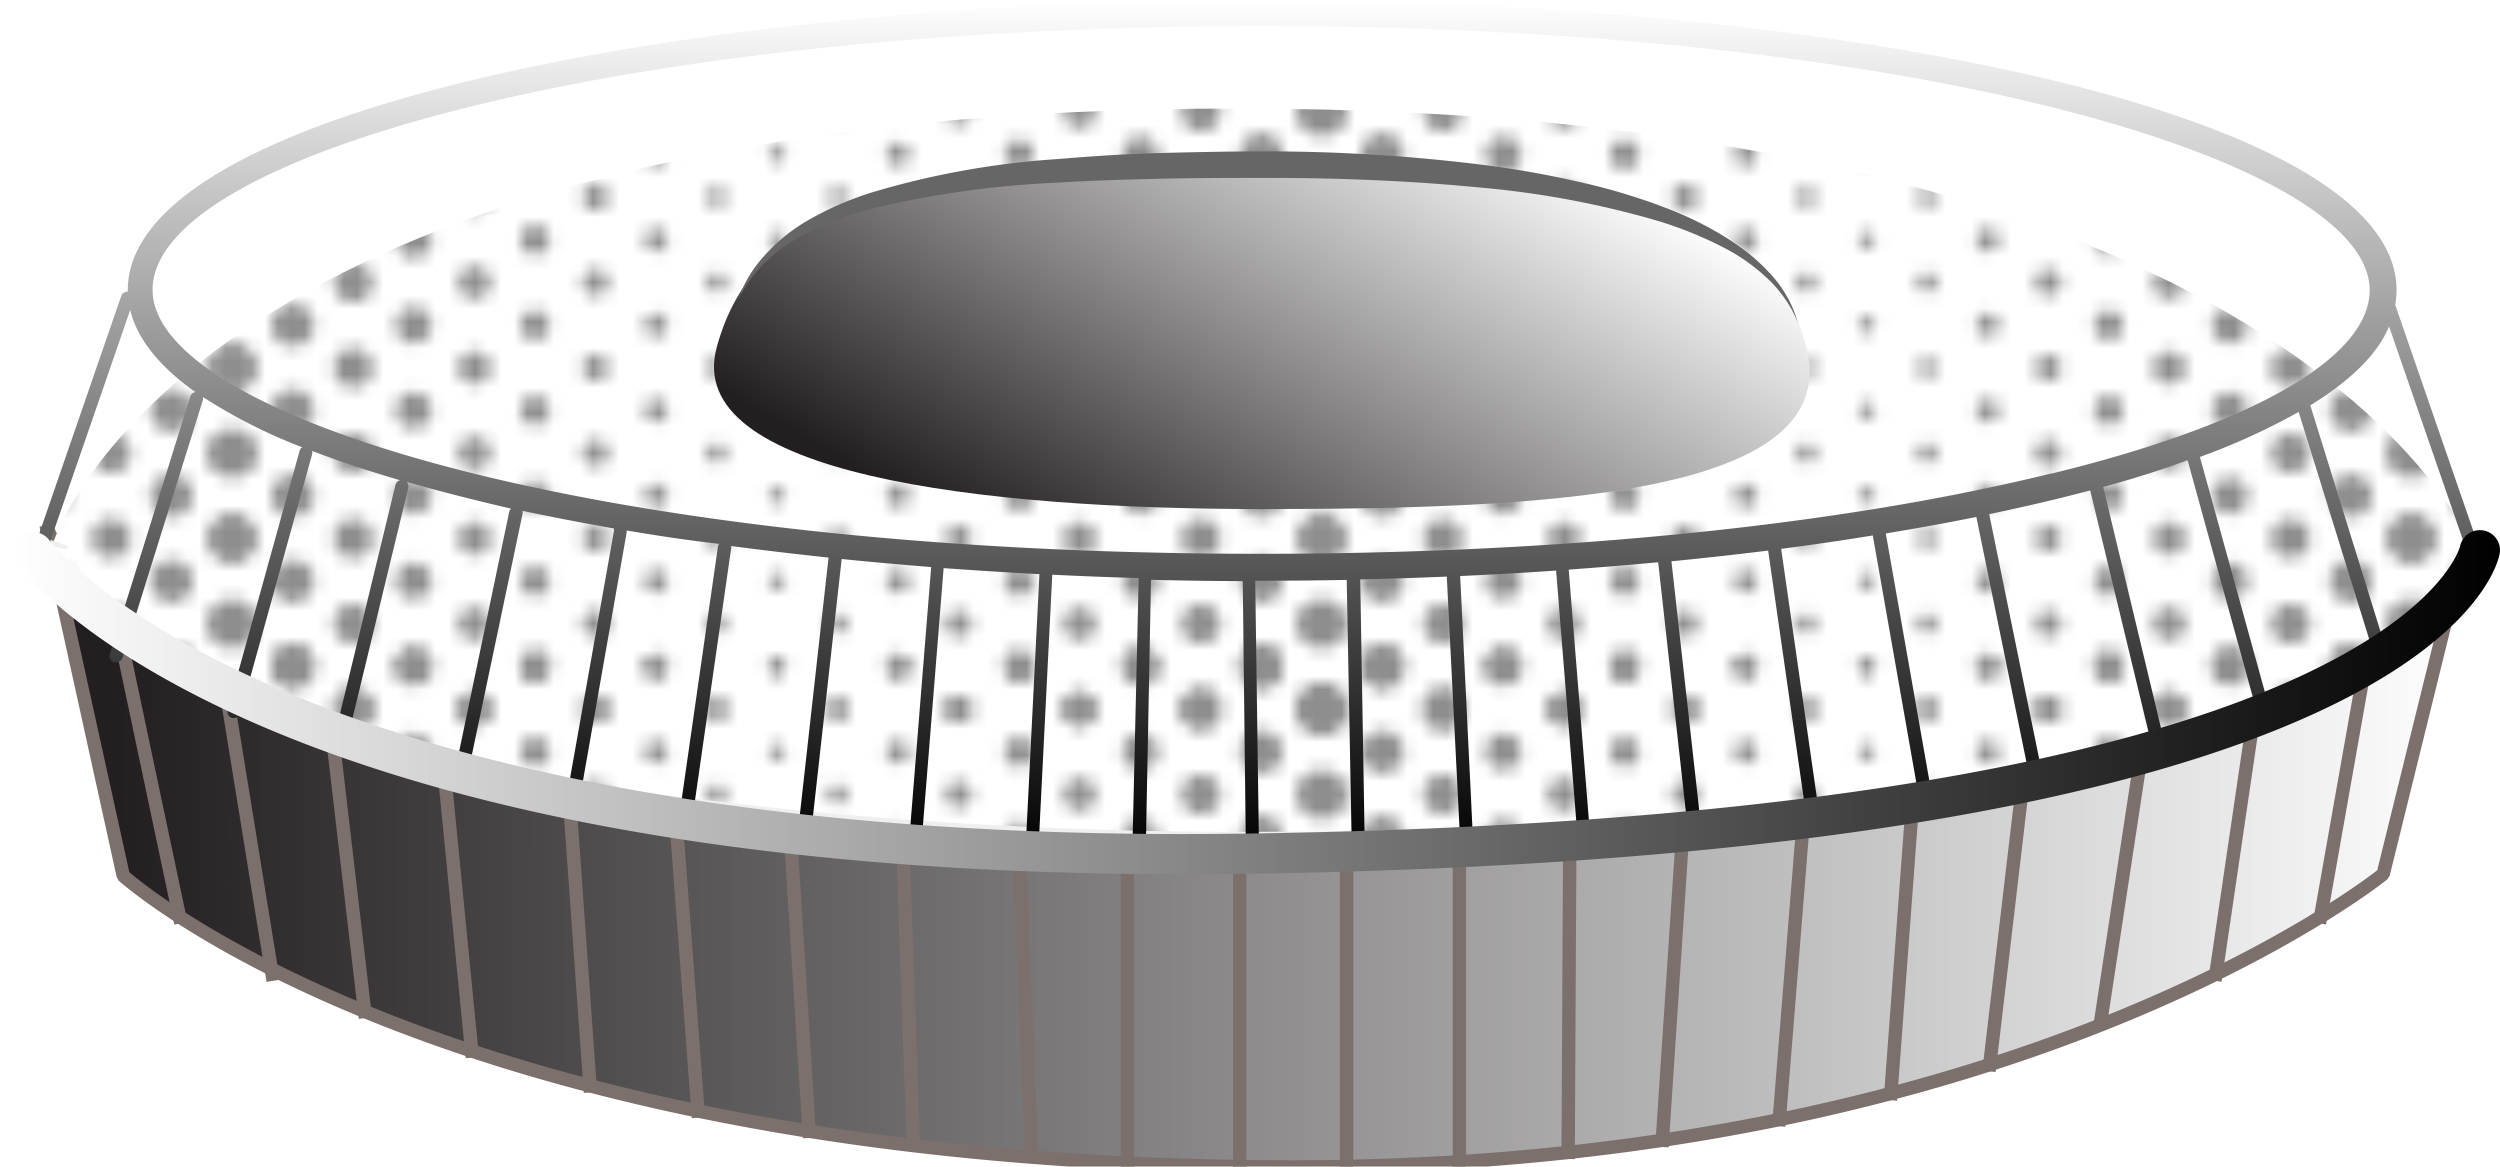 <svg id="Слой_1" data-name="Слой 1" xmlns="http://www.w3.org/2000/svg" xmlns:xlink="http://www.w3.org/1999/xlink" viewBox="0 0 186.62 87.08"><defs><style>.cls-1,.cls-10,.cls-11,.cls-13,.cls-2,.cls-3,.cls-4,.cls-5,.cls-6,.cls-7,.cls-8,.cls-9{fill:none;}.cls-10,.cls-11,.cls-2,.cls-3,.cls-4,.cls-5,.cls-6,.cls-7,.cls-8,.cls-9{stroke:#8e8e8e;stroke-linecap:round;stroke-dasharray:0 6.5;}.cls-2{stroke-width:3.5px;}.cls-3{stroke-width:3.25px;}.cls-4{stroke-width:3px;}.cls-5{stroke-width:2.75px;}.cls-6{stroke-width:2.5px;}.cls-7{stroke-width:2.25px;}.cls-8{stroke-width:2px;}.cls-9{stroke-width:1.75px;}.cls-10{stroke-width:1.5px;}.cls-11{stroke-width:1.25px;}.cls-12{fill:url(#Безымянный_градиент);}.cls-13{stroke:#7c706c;stroke-linecap:square;stroke-linejoin:bevel;}.cls-14{fill:#fff;}.cls-15{fill:url(#Undulating_Fine_Dots);}.cls-16{fill:url(#Безымянный_градиент_2);}.cls-17{fill:#efefef;}.cls-18{fill:url(#Безымянный_градиент_3);}.cls-19{fill:#666;}.cls-20{fill:url(#Безымянный_градиент_4);}</style><linearGradient id="Безымянный_градиент" x1="240.35" y1="-286.55" x2="421.05" y2="-286.55" gradientTransform="matrix(1, 0, 0, -1, -236.93, -223.74)" gradientUnits="userSpaceOnUse"><stop offset="0.03" stop-color="#231f20"/><stop offset="1" stop-color="#fff"/></linearGradient><pattern id="Undulating_Fine_Dots" data-name="Undulating Fine Dots" width="83" height="65" patternTransform="matrix(0.98, 0, 0, -0.98, -226.69, 881.04)" patternUnits="userSpaceOnUse" viewBox="0 0 83 65"><rect class="cls-1" width="83" height="65"/><rect class="cls-1" width="83" height="65"/><line class="cls-2" x1="83" x2="83" y2="-65.5"/><line class="cls-2" y2="-65.5"/><line class="cls-3" x1="4.61" y1="3.25" x2="4.61" y2="-65.5"/><line class="cls-4" x1="9.22" x2="9.22" y2="-65.5"/><line class="cls-5" x1="13.83" y1="3.25" x2="13.83" y2="-65.5"/><line class="cls-6" x1="18.45" x2="18.45" y2="-65.5"/><line class="cls-7" x1="23.06" y1="3.25" x2="23.06" y2="-65.5"/><line class="cls-8" x1="27.67" x2="27.67" y2="-65.5"/><line class="cls-9" x1="32.28" y1="3.25" x2="32.28" y2="-65.5"/><line class="cls-10" x1="36.89" x2="36.89" y2="-65.5"/><line class="cls-11" x1="41.5" y1="3.25" x2="41.5" y2="-65.5"/><line class="cls-2" x1="83" x2="83" y2="-65.5"/><line class="cls-3" x1="78.39" y1="3.25" x2="78.39" y2="-65.5"/><line class="cls-4" x1="73.78" x2="73.78" y2="-65.5"/><line class="cls-5" x1="69.17" y1="3.25" x2="69.17" y2="-65.5"/><line class="cls-6" x1="64.55" x2="64.55" y2="-65.5"/><line class="cls-7" x1="59.94" y1="3.25" x2="59.94" y2="-65.5"/><line class="cls-8" x1="55.33" x2="55.33" y2="-65.5"/><line class="cls-9" x1="50.72" y1="3.25" x2="50.72" y2="-65.5"/><line class="cls-10" x1="46.11" x2="46.11" y2="-65.5"/><line class="cls-2" y2="-65.5"/><line class="cls-2" x1="83" y1="65" x2="83" y2="-0.5"/><line class="cls-2" y1="65" y2="-0.5"/><line class="cls-3" x1="4.61" y1="68.25" x2="4.61" y2="-0.5"/><line class="cls-4" x1="9.22" y1="65" x2="9.22" y2="-0.5"/><line class="cls-5" x1="13.83" y1="68.25" x2="13.83" y2="-0.5"/><line class="cls-6" x1="18.45" y1="65" x2="18.45" y2="-0.5"/><line class="cls-7" x1="23.06" y1="68.25" x2="23.06" y2="-0.5"/><line class="cls-8" x1="27.67" y1="65" x2="27.67" y2="-0.5"/><line class="cls-9" x1="32.28" y1="68.25" x2="32.28" y2="-0.5"/><line class="cls-10" x1="36.89" y1="65" x2="36.89" y2="-0.5"/><line class="cls-11" x1="41.5" y1="68.25" x2="41.5" y2="-0.5"/><line class="cls-2" x1="83" y1="65" x2="83" y2="-0.5"/><line class="cls-3" x1="78.39" y1="68.25" x2="78.39" y2="-0.5"/><line class="cls-4" x1="73.78" y1="65" x2="73.78" y2="-0.5"/><line class="cls-5" x1="69.17" y1="68.25" x2="69.17" y2="-0.5"/><line class="cls-6" x1="64.55" y1="65" x2="64.55" y2="-0.5"/><line class="cls-7" x1="59.94" y1="68.25" x2="59.94" y2="-0.5"/><line class="cls-8" x1="55.33" y1="65" x2="55.33" y2="-0.5"/><line class="cls-9" x1="50.72" y1="68.25" x2="50.72" y2="-0.5"/><line class="cls-10" x1="46.11" y1="65" x2="46.11" y2="-0.5"/><line class="cls-2" y1="65" y2="-0.5"/><line class="cls-2" x1="83" y1="130" x2="83" y2="64.5"/><line class="cls-2" y1="130" y2="64.5"/><line class="cls-3" x1="4.61" y1="133.25" x2="4.61" y2="64.5"/><line class="cls-4" x1="9.22" y1="130" x2="9.22" y2="64.5"/><line class="cls-5" x1="13.83" y1="133.25" x2="13.83" y2="64.5"/><line class="cls-6" x1="18.45" y1="130" x2="18.45" y2="64.5"/><line class="cls-7" x1="23.06" y1="133.25" x2="23.06" y2="64.5"/><line class="cls-8" x1="27.67" y1="130" x2="27.67" y2="64.5"/><line class="cls-9" x1="32.28" y1="133.25" x2="32.28" y2="64.5"/><line class="cls-10" x1="36.89" y1="130" x2="36.89" y2="64.5"/><line class="cls-11" x1="41.5" y1="133.25" x2="41.5" y2="64.5"/><line class="cls-2" x1="83" y1="130" x2="83" y2="64.5"/><line class="cls-3" x1="78.39" y1="133.25" x2="78.39" y2="64.5"/><line class="cls-4" x1="73.78" y1="130" x2="73.78" y2="64.5"/><line class="cls-5" x1="69.17" y1="133.25" x2="69.17" y2="64.5"/><line class="cls-6" x1="64.55" y1="130" x2="64.55" y2="64.5"/><line class="cls-7" x1="59.94" y1="133.25" x2="59.94" y2="64.5"/><line class="cls-8" x1="55.33" y1="130" x2="55.33" y2="64.5"/><line class="cls-9" x1="50.72" y1="133.25" x2="50.72" y2="64.5"/><line class="cls-10" x1="46.11" y1="130" x2="46.11" y2="64.5"/><line class="cls-2" y1="130" y2="64.5"/></pattern><linearGradient id="Безымянный_градиент_2" x1="319.5" y1="-271.11" x2="343.93" y2="-228.78" xlink:href="#Безымянный_градиент"/><linearGradient id="Безымянный_градиент_3" x1="330.72" y1="-223.74" x2="330.72" y2="-287.59" gradientTransform="matrix(1, 0, 0, -1, -236.93, -223.74)" gradientUnits="userSpaceOnUse"><stop offset="0" stop-color="#fff"/><stop offset="1"/></linearGradient><linearGradient id="Безымянный_градиент_4" x1="237.91" y1="-276.16" x2="423.55" y2="-276.16" xlink:href="#Безымянный_градиент_3"/></defs><title>Монтажная область 3</title><g id="Layer_5" data-name="Layer 5"><rect class="cls-1" x="0.57" y="-36.32" width="192.1" height="87.63"/><path class="cls-12" d="M3.42,38.86s2.29,6.94,13.52,12.8c5.81,3,13.48,5,25.52,7.09a288.6,288.6,0,0,0,72,4.06c11-.65,29.07-3.91,45.55-7.94a43.83,43.83,0,0,0,24.11-15.41L177.88,64.9S151,86.76,96.54,86.76C33.07,86.76,9.2,65,9.2,65Z"/><path class="cls-13" d="M3.44,39.21S5.73,46.15,17,52c5.81,3,13.48,5,25.52,7.09a288.6,288.6,0,0,0,72,4.06c11-.65,29.07-3.91,45.55-7.94a43.83,43.83,0,0,0,24.11-15.41L177.9,65.25S151,87.11,96.54,87.11C33.07,87.11,9.2,65.37,9.2,65.37Z"/><line class="cls-13" x1="16.95" y1="52.01" x2="20.31" y2="72.72"/><line class="cls-13" x1="33.13" y1="57.28" x2="35.21" y2="78.45"/><line class="cls-13" x1="42.47" y1="59.1" x2="44.04" y2="81.05"/><line class="cls-13" x1="58.96" y1="61.6" x2="60.4" y2="84.44"/><line class="cls-13" x1="67.37" y1="62.36" x2="68.18" y2="85.37"/><line class="cls-13" x1="76.07" y1="63.2" x2="77" y2="86.08"/><line class="cls-13" x1="84.15" y1="63.66" x2="84.15" y2="86.82"/><line class="cls-13" x1="92.54" y1="63.66" x2="92.54" y2="87.08"/><line class="cls-13" x1="100.52" y1="63.51" x2="100.52" y2="86.82"/><line class="cls-13" x1="108.94" y1="63.51" x2="108.94" y2="86.72"/><line class="cls-13" x1="117.18" y1="62.75" x2="117.06" y2="86.02"/><line class="cls-13" x1="125.62" y1="61.97" x2="124.09" y2="85.12"/><line class="cls-13" x1="134.67" y1="60.54" x2="132.82" y2="83.57"/><line class="cls-13" x1="142.83" y1="59.02" x2="141.15" y2="81.63"/><line class="cls-13" x1="151.14" y1="57.28" x2="148.53" y2="79.47"/><line class="cls-13" x1="160.01" y1="55.22" x2="156.84" y2="76.06"/><line class="cls-13" x1="168.42" y1="52.24" x2="165.41" y2="72.72"/><line class="cls-13" x1="177.04" y1="46.9" x2="173.23" y2="68.43"/><line class="cls-13" x1="24.85" y1="55.22" x2="27.22" y2="75.5"/><line class="cls-13" x1="50.4" y1="60.41" x2="52.1" y2="82.93"/><line class="cls-13" x1="8.73" y1="46.34" x2="13.4" y2="68.43"/><path class="cls-14" d="M17.94,35.16a.49.49,0,0,1-.47-.34L12,17.29A.49.49,0,0,1,13,17l5.44,17.53a.5.5,0,0,1-.32.61Z"/><path class="cls-14" d="M26.1,31.09a.48.48,0,0,1-.47-.36L20.28,11.35a.49.49,0,0,1,.34-.61.51.51,0,0,1,.61.35h0l5.31,19.38a.5.5,0,0,1-.34.6Z"/><path class="cls-14" d="M33.26,28.56a.49.49,0,0,1-.48-.38L28.05,8.65a.48.48,0,0,1,.36-.59.5.5,0,0,1,.59.36L33.73,28a.49.49,0,0,1-.36.59Z"/><path class="cls-14" d="M41.75,26.59a.48.48,0,0,1-.48-.39L37.16,6.52a.51.51,0,1,1,1-.2L42.27,26a.5.5,0,0,1-.38.58h-.14Z"/><path class="cls-14" d="M49.48,25.23a.48.48,0,0,1-.48-.41L45.54,5a.48.48,0,0,1,.39-.57h0a.48.48,0,0,1,.56.38v0L50,24.65a.5.5,0,0,1-.4.57h-.12Z"/><path class="cls-14" d="M57.25,24a.49.49,0,0,1-.49-.42l-2.87-20A.5.5,0,0,1,54.32,3a.51.51,0,0,1,.57.43h0l2.87,20a.5.5,0,0,1-.41.56h-.1Z"/><path class="cls-14" d="M65.47,23.18a.48.48,0,0,1-.49-.44L62.73,2.6a.5.5,0,0,1,1-.11L66,22.63a.49.49,0,0,1-.43.54Z"/><path class="cls-14" d="M73.13,22.56a.49.49,0,0,1-.49-.45L71,1.82a.49.49,0,0,1,.46-.54.51.51,0,0,1,.54.46L73.64,22a.49.49,0,0,1-.45.53h-.06Z"/><path class="cls-14" d="M81.29,22.61a.49.49,0,0,1-.49-.47L79.8,1.7a.48.48,0,0,1,.47-.51h0a.47.47,0,0,1,.5.43.06.06,0,0,1,0,0l1,20.44a.49.49,0,0,1-.47.51h0Z"/><path class="cls-14" d="M88.7,22.21a.48.48,0,0,1-.49-.48l-.4-20.6a.49.49,0,0,1,.48-.5h0a.5.5,0,0,1,.49.48l.4,20.6a.5.5,0,0,1-.48.5Z"/><path class="cls-14" d="M96.54,22.46h0a.49.49,0,0,1-.49-.49h0l.22-20.75A.45.45,0,0,1,96.7.73h.07a.49.49,0,0,1,.49.49h0L97,22a.49.49,0,0,1-.5.48Z"/><path class="cls-14" d="M175.75,32.19h-.1a.48.48,0,0,1-.38-.58h0l2.34-11.08a.5.5,0,0,1,.6-.4.52.52,0,0,1,.4.6l-2.34,11.08A.5.5,0,0,1,175.75,32.19Z"/><path class="cls-14" d="M166.91,31.09h-.13a.49.49,0,0,1-.34-.6l4.65-16.86a.49.49,0,0,1,.6-.35.51.51,0,0,1,.35.61h0l-4.65,16.86A.49.49,0,0,1,166.91,31.09Z"/><path class="cls-14" d="M159.75,28.56h-.12a.48.48,0,0,1-.36-.59l4.37-18a.49.49,0,0,1,.61-.38.51.51,0,0,1,.39.61l-4.37,18A.51.51,0,0,1,159.75,28.56Z"/><path class="cls-14" d="M151.26,26.59h-.1a.48.48,0,0,1-.38-.58h0l3.76-18a.49.49,0,0,1,.58-.38h0a.5.5,0,0,1,.38.58h0l-3.76,18A.5.5,0,0,1,151.26,26.59Z"/><path class="cls-14" d="M143.54,25.23h-.09a.49.49,0,0,1-.4-.57h0l3.49-19.84a.5.5,0,0,1,.58-.42.52.52,0,0,1,.42.59l-3.49,19.83A.49.49,0,0,1,143.54,25.23Z"/><path class="cls-14" d="M135.76,24h-.07a.5.5,0,0,1-.43-.55h0l2.87-20a.49.49,0,0,1,.57-.43.51.51,0,0,1,.43.57h0l-2.87,20A.5.5,0,0,1,135.76,24Z"/><path class="cls-14" d="M127.54,23.18h0a.49.49,0,0,1-.43-.54L129.36,2.5a.5.5,0,0,1,.55-.45.51.51,0,0,1,.45.56l-2.25,20.14a.49.49,0,0,1-.54.43Z"/><path class="cls-14" d="M119.89,22.56h0a.49.49,0,0,1-.45-.53h0l1.63-20.29a.48.48,0,0,1,.52-.45h0a.49.49,0,0,1,.45.53h0l-1.63,20.29a.5.5,0,0,1-.53.45Z"/><path class="cls-14" d="M111.73,22.61h0a.49.49,0,0,1-.47-.51h0l1-20.44a.47.47,0,0,1,.48-.47h0a.49.49,0,0,1,.47.51h0l-1,20.44a.49.49,0,0,1-.51.47Z"/><path class="cls-14" d="M104.31,22.21h0a.49.49,0,0,1-.48-.5h0l.39-20.6a.48.48,0,0,1,.49-.48h0a.5.5,0,0,1,.48.5h0l-.39,20.6A.5.5,0,0,1,104.31,22.21Z"/><path class="cls-14" d="M163.2,21.66C149.5,14.54,127.48,8.14,92.54,8.1S36.08,14.49,23.12,21.66C8.54,29.72,4.64,38.66,4,40.43c-.07.19-.1.3-.1.3,0,12.33,40.43,22.32,90.3,22.32,35.37,0,66-5,80.81-12.35,6.07-3,9.49-6.39,9.49-10C184.54,40.73,180.45,30.62,163.2,21.66Z"/><path class="cls-15" d="M163.2,21.66C149.5,14.54,127.48,8.14,92.54,8.1S36.08,14.49,23.12,21.66C8.54,29.72,4.64,38.66,4,40.43c-.07.19-.1.3-.1.3,0,12.33,40.43,22.32,90.3,22.32,35.37,0,66-5,80.81-12.35,6.07-3,9.49-6.39,9.49-10C184.54,40.73,180.45,30.62,163.2,21.66Z"/><path class="cls-16" d="M134.89,26.15C137.37,37,115.29,38,94.2,38S50.88,35.39,53.51,25.89c2.86-10.32,13-13.64,40.69-13.64C118.4,12.27,132.3,14.76,134.89,26.15Z"/><path class="cls-17" d="M4.13,40.78l-.84-.63,1.88.67C4.82,40.79,4.47,40.78,4.13,40.78Zm0,0a8.8,8.8,0,0,1-.83-.65l1.88.67Z"/><path class="cls-17" d="M4.13,40.78l.07.55a5.16,5.16,0,0,0,.1.67l.3.88a11.21,11.21,0,0,0,3.93,4.54,37.69,37.69,0,0,0,8.36,4.39,96.12,96.12,0,0,0,11.74,3.66c4.38,1.1,9.18,2.07,14.29,2.89s10.53,1.49,16.15,2.08a341.86,341.86,0,0,0,35.35,1.65c6.06,0,12.06-.1,18-.39s11.76-.67,17.37-1.27,11-1.23,16.15-2.08,9.92-1.76,14.29-2.89A105.74,105.74,0,0,0,172,51.8a37.27,37.27,0,0,0,8.36-4.39,11.36,11.36,0,0,0,3.93-4.54,6.45,6.45,0,0,0,.41-1.55v0a6.63,6.63,0,0,1-.34,1.59,11.35,11.35,0,0,1-3.8,4.81,29,29,0,0,1-3.67,2.46c-1.38.81-3,1.52-4.65,2.31a89.66,89.66,0,0,1-11.68,4.06c-4.38,1.24-9.21,2.27-14.33,3.24S135.64,61.55,130,62.17s-11.51,1.07-17.46,1.41-12,.47-18.07.52a340.28,340.28,0,0,1-35.55-1.93,200.27,200.27,0,0,1-30.55-5.61c-8.77-2.39-15.86-5.5-20-8.83a11.12,11.12,0,0,1-3.79-4.81L4.26,42a5.73,5.73,0,0,0-.07-.68Z"/><path class="cls-17" d="M4.23,40.48l.52.23c.21.1.38.2.37.24s-.18,0-.44,0l-.56-.14-.53-.23c-.22-.1-.38-.2-.37-.24s.18,0,.44,0Z"/><path class="cls-18" d="M185.12,41.06l-6.32-18.3a7.89,7.89,0,0,0,.1-1.09C178.9,8.1,135.84,0,94.21,0S9.54,8.09,9.54,21.66v.11a.49.49,0,0,0-.49.32L2.47,41.16a.48.48,0,0,0,.3.62h.16a.49.49,0,0,0,.46-.33L9.72,23.14c.53,2.2,2.22,4.25,4.87,6.13a.47.47,0,0,0-.39.34l-6,19.22a.48.48,0,0,0,.32.61h.15a.51.51,0,0,0,.47-.34l6-19.22a.53.53,0,0,0,0-.25,39.87,39.87,0,0,0,7.43,3.76.43.43,0,0,0-.21.28L17,53a.49.49,0,0,0,.34.6h.13a.49.49,0,0,0,.47-.36L23.3,33.91a.53.53,0,0,0,0-.25c2,.77,4.21,1.5,6.57,2.19a.46.46,0,0,0-.35.35L24.79,55.73a.48.48,0,0,0,.36.59h.12a.5.5,0,0,0,.48-.38l4.73-19.53a.5.5,0,0,0-.12-.44c2.44.7,5,1.35,7.79,2a.45.45,0,0,0-.14.24L33.9,57.89a.49.49,0,0,0,.38.58h.1a.49.49,0,0,0,.48-.39L39,38.4a.61.61,0,0,0,0-.27q3.3.7,6.84,1.32a.29.29,0,0,0,0,.13L42.32,59.41a.48.48,0,0,0,.39.57h.1a.49.49,0,0,0,.48-.41l3.49-19.83V39.6c2.24.38,4.55.73,6.91,1a.37.37,0,0,0-.1.22l-2.87,20a.48.48,0,0,0,.41.56h.08A.5.5,0,0,0,51.7,61l2.87-20a.49.49,0,0,0,0-.24c2.38.31,4.8.6,7.28.86h0L59.6,61.77a.49.49,0,0,0,.43.54h.06a.5.5,0,0,0,.49-.44l2.25-20.14h0c2.2.22,4.42.42,6.68.6L67.88,62.59a.48.48,0,0,0,.44.53h0a.5.5,0,0,0,.49-.45l1.63-20.26c2.36.17,4.75.32,7.15.45l-1,19.85a.48.48,0,0,0,.47.51h0a.49.49,0,0,0,.49-.47l1-19.85q3.21.16,6.45.25l-.47,20.2a.49.49,0,0,0,.48.5h0a.49.49,0,0,0,.52-.46v0l.39-20.11q3.42.09,6.85.1L93,63.24a.48.48,0,0,0,.49.48h0a.49.49,0,0,0,.49-.49h0L93.7,43.35h.5q3.15,0,6.33-.06l.38,20.06a.48.48,0,0,0,.49.48h0a.5.5,0,0,0,.48-.5h0l-.34-20.08q3.24-.07,6.46-.21l1,19.76a.49.49,0,0,0,.49.47h0a.49.49,0,0,0,.47-.51h0L109,43c2.4-.11,4.78-.24,7.16-.41l1.62,20.12a.49.49,0,0,0,.49.45h0a.49.49,0,0,0,.45-.53h0l-1.62-20.11q3.38-.24,6.68-.55L126,62a.48.48,0,0,0,.49.44h.08a.49.49,0,0,0,.43-.54l-2.23-20q3.66-.36,7.22-.8l2.87,20a.48.48,0,0,0,.48.42h.07a.5.5,0,0,0,.42-.55h0l-2.87-20q3.49-.45,6.84-1l3.46,19.65a.48.48,0,0,0,.48.41h.09a.5.5,0,0,0,.4-.57h0l-3.46-19.64c2.32-.38,4.58-.79,6.76-1.23l4,19.57a.48.48,0,0,0,.48.39h.1a.5.5,0,0,0,.38-.58h0l-4-19.59c2.64-.55,5.16-1.14,7.54-1.77L160.71,56a.49.49,0,0,0,.48.38h.11a.49.49,0,0,0,.36-.59L157,36.35c2.24-.61,4.35-1.27,6.3-2l5.23,19a.48.48,0,0,0,.47.36h.13a.5.5,0,0,0,.34-.6l-5.25-19a49.94,49.94,0,0,0,7.37-3.36l5.71,18.4a.49.49,0,0,0,.47.34h.15a.5.5,0,0,0,.32-.61l-5.78-18.62c2.92-1.8,5-3.77,5.88-5.89l5.88,17a.47.47,0,0,0,.46.33h.16a.49.49,0,0,0,.34-.6A.08.08,0,0,1,185.12,41.06Zm-32-5.72c-15.74,3.89-36.68,6-59,6-49.49,0-82.73-10.19-82.73-19.71,0-5,8.66-9.95,23.77-13.68,15.74-3.89,36.68-6,59-6,49.49,0,82.73,10.19,82.73,19.71,0,5-8.62,10-23.73,13.69Z"/><path class="cls-19" d="M55,22.69s.1-.32.33-.91a9,9,0,0,1,1.44-2.36A13.45,13.45,0,0,1,60,16.63a23.81,23.81,0,0,1,5.13-2.28,62.63,62.63,0,0,1,13.72-2.47c2.54-.21,5.16-.39,7.82-.46s5.36-.12,8.07-.12a130.16,130.16,0,0,1,15.9,1,72.82,72.82,0,0,1,7.24,1.28,45.66,45.66,0,0,1,6.34,1.89,26,26,0,0,1,5,2.5,14.73,14.73,0,0,1,3.26,2.84,9,9,0,0,1,1.42,2.37c.22.6.31.92.31.92s-.12-.32-.4-.88a9.74,9.74,0,0,0-1.6-2.17,14.23,14.23,0,0,0-3.35-2.47,29.39,29.39,0,0,0-5-2.06A68.78,68.78,0,0,0,110.48,14c-5-.49-10.35-.72-15.71-.72-2.68,0-5.37,0-8,.06s-5.24.13-7.74.29A73.39,73.39,0,0,0,65.5,15.47a26.9,26.9,0,0,0-5.09,1.84A12.75,12.75,0,0,0,57,19.71a10,10,0,0,0-1.62,2.15A4.62,4.62,0,0,0,55,22.69Z"/><path class="cls-20" d="M88.33,65.26C19.07,65.26,1.94,43,1.23,42.05a1.5,1.5,0,0,1,2.41-1.78h0c0,.06,4.45,5.81,17.63,11.36C33.48,56.78,55.91,62.81,93.4,62.22c84.95-1.3,90.19-21.24,90.24-21.44a1.51,1.51,0,0,1,1.75-1.18,1.49,1.49,0,0,1,1.21,1.7c-.15.92-4.69,22.56-93.15,23.92C91.72,65.24,90,65.26,88.33,65.26Z"/></g></svg>
